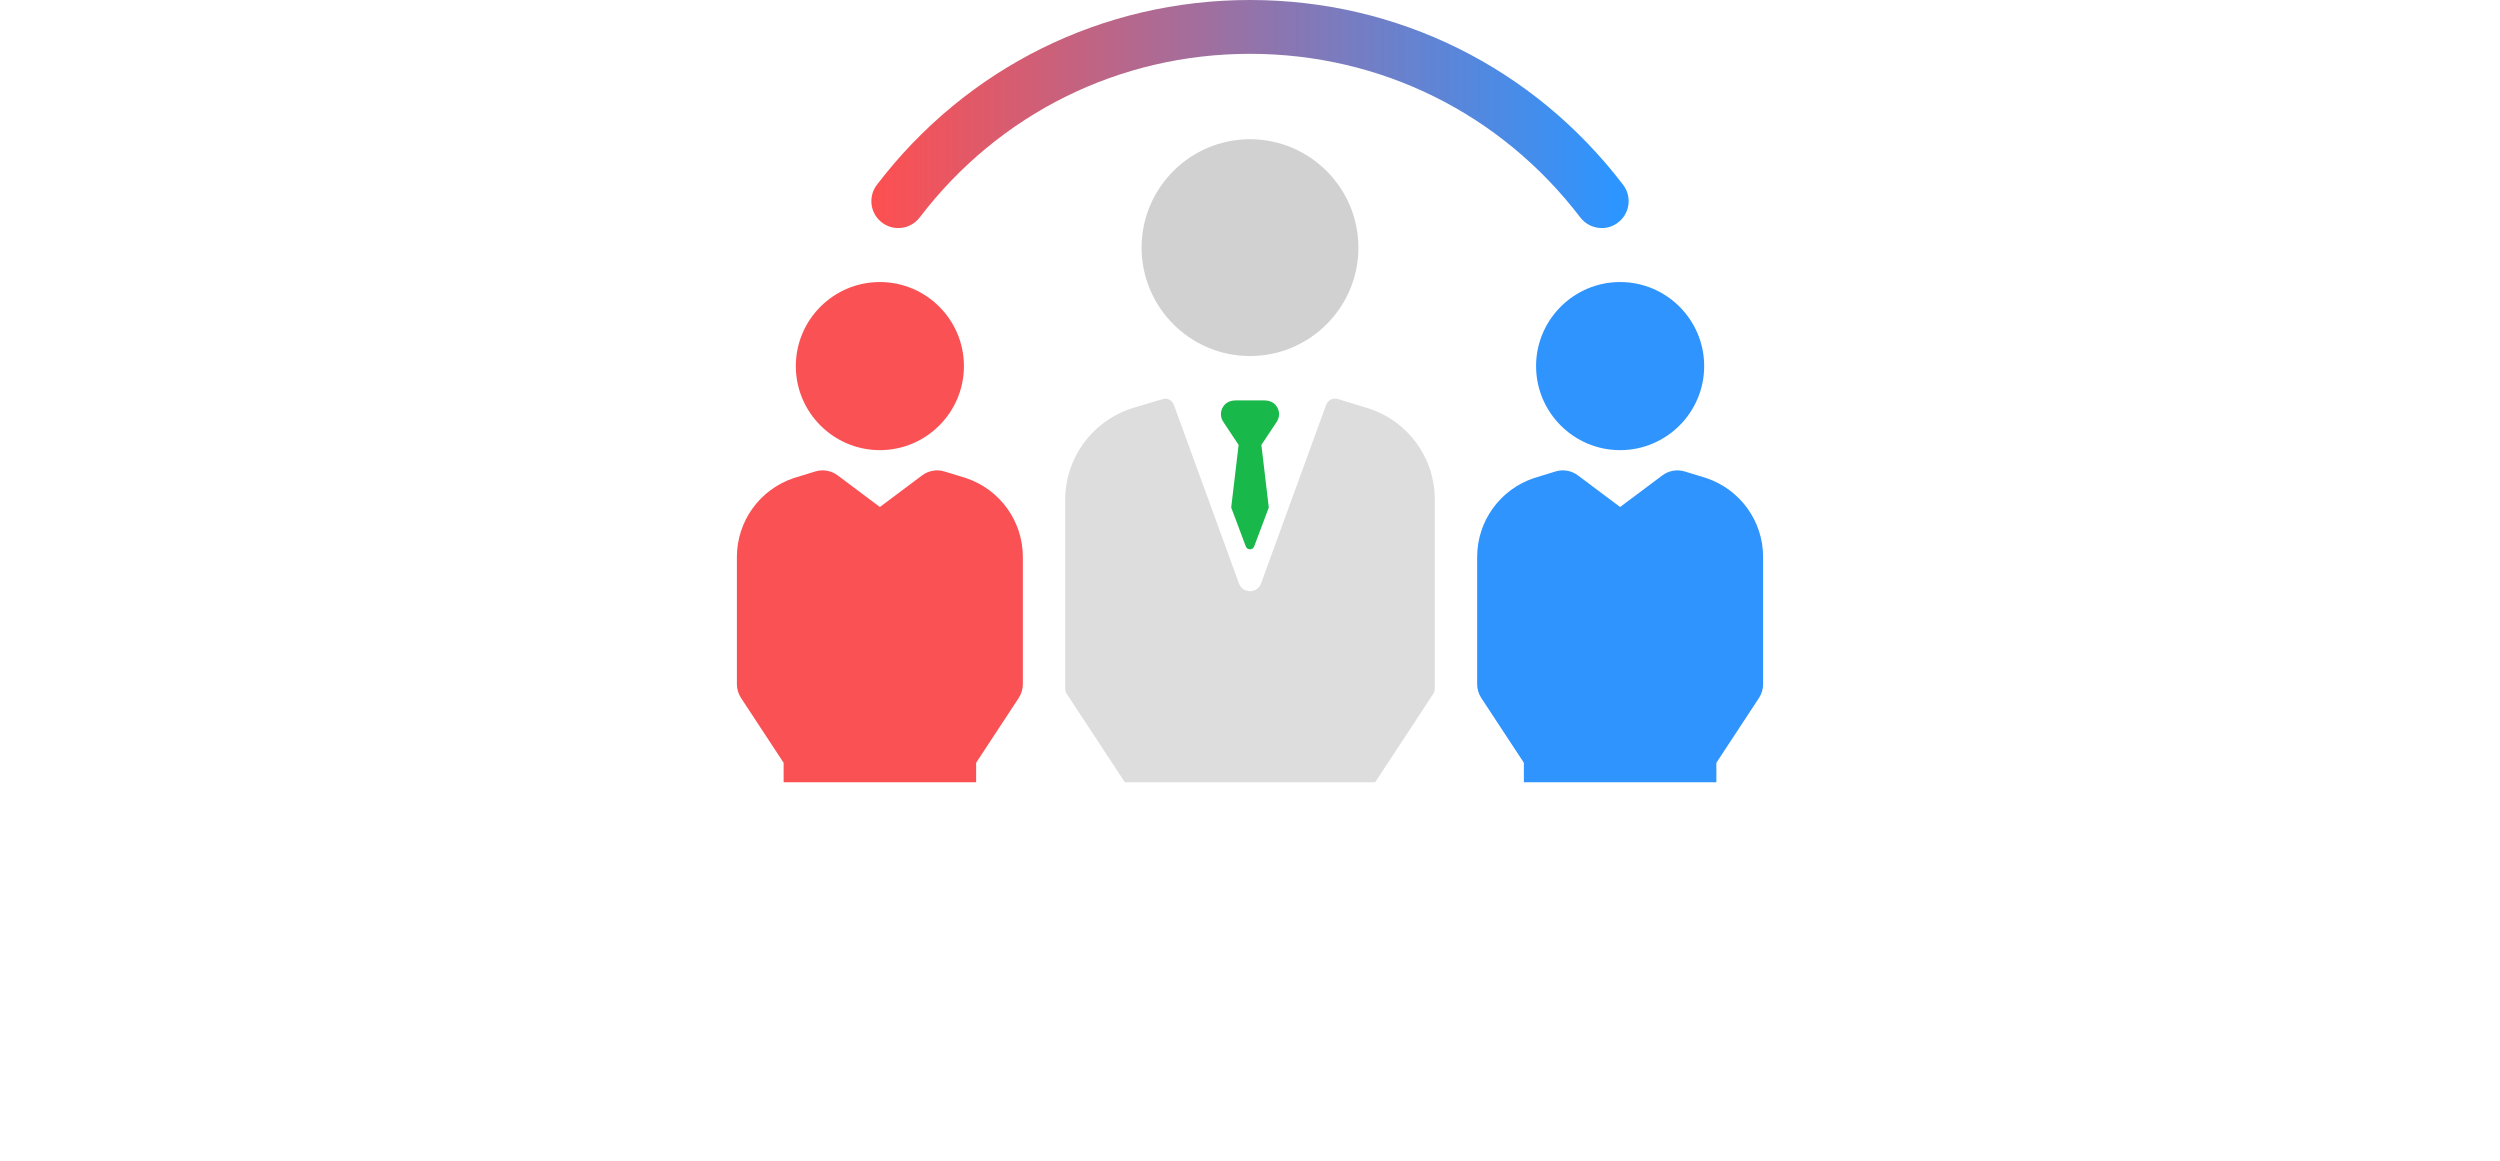 <?xml version="1.0" encoding="UTF-8"?>
<svg width="310px" height="144px" viewBox="0 0 310 144" version="1.1" xmlns="http://www.w3.org/2000/svg" xmlns:xlink="http://www.w3.org/1999/xlink">
    <!-- Generator: Sketch 45.2 (43514) - http://www.bohemiancoding.com/sketch -->
    <title>about_syndication</title>
    <desc>Created with Sketch.</desc>
    <defs>
        <linearGradient x1="3.061617e-15%" y1="50%" x2="97.59%" y2="50%" id="linearGradient-1">
            <stop stop-color="#FF4F4F" offset="0%"></stop>
            <stop stop-color="#2D95FF" offset="100%"></stop>
        </linearGradient>
        <filter x="-10.9%" y="-375.0%" width="121.9%" height="850.0%" filterUnits="objectBoundingBox" id="filter-2">
            <feGaussianBlur stdDeviation="10" in="SourceGraphic"></feGaussianBlur>
        </filter>
    </defs>
    <g id="Page-1" stroke="none" stroke-width="1" fill="none" fill-rule="evenodd">
        <g id="about_syndication" transform="translate(8, 0)">
            <g id="flaticon1499160580-svg" transform="translate(83, 0)" fill-rule="nonzero">
                <path d="M18.361,27.595 C19.827,28.713 21.92,28.432 23.039,26.967 C32.882,14.07 47.812,6.674 64,6.674 C80.188,6.674 95.118,14.071 104.961,26.967 C105.618,27.827 106.612,28.279 107.617,28.279 C108.322,28.279 109.035,28.056 109.639,27.595 C111.104,26.476 111.385,24.382 110.267,22.917 C99.15,8.353 82.286,0 64,0 C45.714,0 28.85,8.353 17.734,22.917 C16.615,24.382 16.896,26.476 18.361,27.595 Z" id="Shape" fill="url(#linearGradient-1)"></path>
                <path d="M99.473,45.396 C99.473,51.142 104.149,55.818 109.895,55.818 C115.642,55.818 120.318,51.142 120.318,45.396 C120.318,39.649 115.642,34.973 109.895,34.973 C104.149,34.973 99.473,39.649 99.473,45.396 L99.473,45.396 Z" id="Shape" fill="#2F94FD"></path>
                <path d="M120.562,59.277 C120.538,59.269 117.912,58.463 117.912,58.463 C116.961,58.173 115.928,58.351 115.132,58.947 L109.895,62.868 L104.659,58.947 C103.862,58.351 102.829,58.172 101.879,58.463 C101.879,58.463 99.253,59.269 99.229,59.277 C95.004,60.686 92.165,64.624 92.165,69.078 L92.165,84.835 C92.165,85.442 92.342,86.037 92.677,86.545 L97.961,94.586 L97.961,115.705 C97.961,117.425 99.355,118.819 101.075,118.819 L118.716,118.819 C120.436,118.819 121.83,117.425 121.83,115.705 L121.83,94.586 L127.114,86.545 C127.448,86.037 127.626,85.442 127.626,84.835 L127.626,69.078 C127.626,64.624 124.787,60.686 120.562,59.277 L120.562,59.277 Z" id="Shape" fill="#2F94FD"></path>
                <path d="M18.105,55.818 C23.851,55.818 28.527,51.142 28.527,45.396 C28.527,39.649 23.851,34.973 18.105,34.973 C12.358,34.973 7.682,39.649 7.682,45.396 C7.682,51.143 12.358,55.818 18.105,55.818 Z" id="Shape" fill="#F95154"></path>
                <path d="M28.771,59.277 C28.747,59.269 26.121,58.463 26.121,58.463 C25.17,58.173 24.138,58.351 23.341,58.947 L18.105,62.868 L12.868,58.947 C12.072,58.351 11.038,58.172 10.088,58.463 C10.088,58.463 7.462,59.269 7.438,59.277 C3.213,60.686 0.374,64.624 0.374,69.078 L0.374,84.835 C0.374,85.442 0.552,86.037 0.886,86.545 L6.17,94.586 L6.17,115.705 C6.17,117.425 7.564,118.819 9.285,118.819 L26.925,118.819 C28.645,118.819 30.039,117.425 30.039,115.705 L30.039,94.586 L35.323,86.545 C35.657,86.037 35.835,85.442 35.835,84.835 L35.835,69.078 C35.835,64.624 32.996,60.686 28.771,59.277 Z" id="Shape" fill="#F95154"></path>
                <path d="M77.443,30.707 C77.443,23.295 71.412,17.264 64,17.264 C56.588,17.264 50.557,23.295 50.557,30.707 C50.557,38.12 56.588,44.15 64,44.15 C71.412,44.15 77.443,38.12 77.443,30.707 Z" id="Shape" fill="#D1D1D1"></path>
                <path d="M78.765,50.665 L78.743,50.658 L74.906,49.481 C74.301,49.295 73.654,49.615 73.437,50.212 L65.369,72.349 C64.903,73.626 63.097,73.626 62.632,72.349 L54.564,50.212 C54.388,49.73 53.933,49.428 53.445,49.428 C53.33,49.428 49.262,50.656 49.262,50.656 C44.36,52.29 41.086,56.833 41.086,61.971 L41.086,85.388 C41.086,85.621 41.154,85.848 41.282,86.043 L49.7,98.853 L49.7,131.268 C49.7,131.927 50.234,132.46 50.892,132.46 L77.109,132.46 C77.767,132.46 78.3,131.927 78.3,131.268 L78.3,98.853 L86.719,86.043 C86.846,85.848 86.915,85.621 86.915,85.388 L86.915,61.91 C86.914,56.794 83.627,52.258 78.765,50.665 L78.765,50.665 Z" id="Shape" fill="#DDDDDD"></path>
                <path d="M67.152,50.199 C66.819,49.836 66.332,49.653 65.838,49.653 L62.161,49.653 C61.668,49.653 61.181,49.836 60.847,50.199 C60.331,50.762 60.256,51.574 60.622,52.208 L62.588,55.172 L61.668,62.934 L63.48,67.754 C63.657,68.239 64.342,68.239 64.519,67.754 L66.331,62.934 L65.411,55.172 L67.377,52.208 C67.743,51.574 67.668,50.762 67.152,50.199 L67.152,50.199 Z" id="Shape" fill="#19B84A"></path>
            </g>
            <g id="Group-2" transform="translate(0, 97)">
                <ellipse id="Oval" fill="#000000" opacity="0.54" filter="url(#filter-2)" cx="147" cy="7" rx="137" ry="4"></ellipse>
                <rect id="Rectangle" fill="#FFFFFF" x="0" y="0" width="294" height="47"></rect>
            </g>
        </g>
    </g>
</svg>